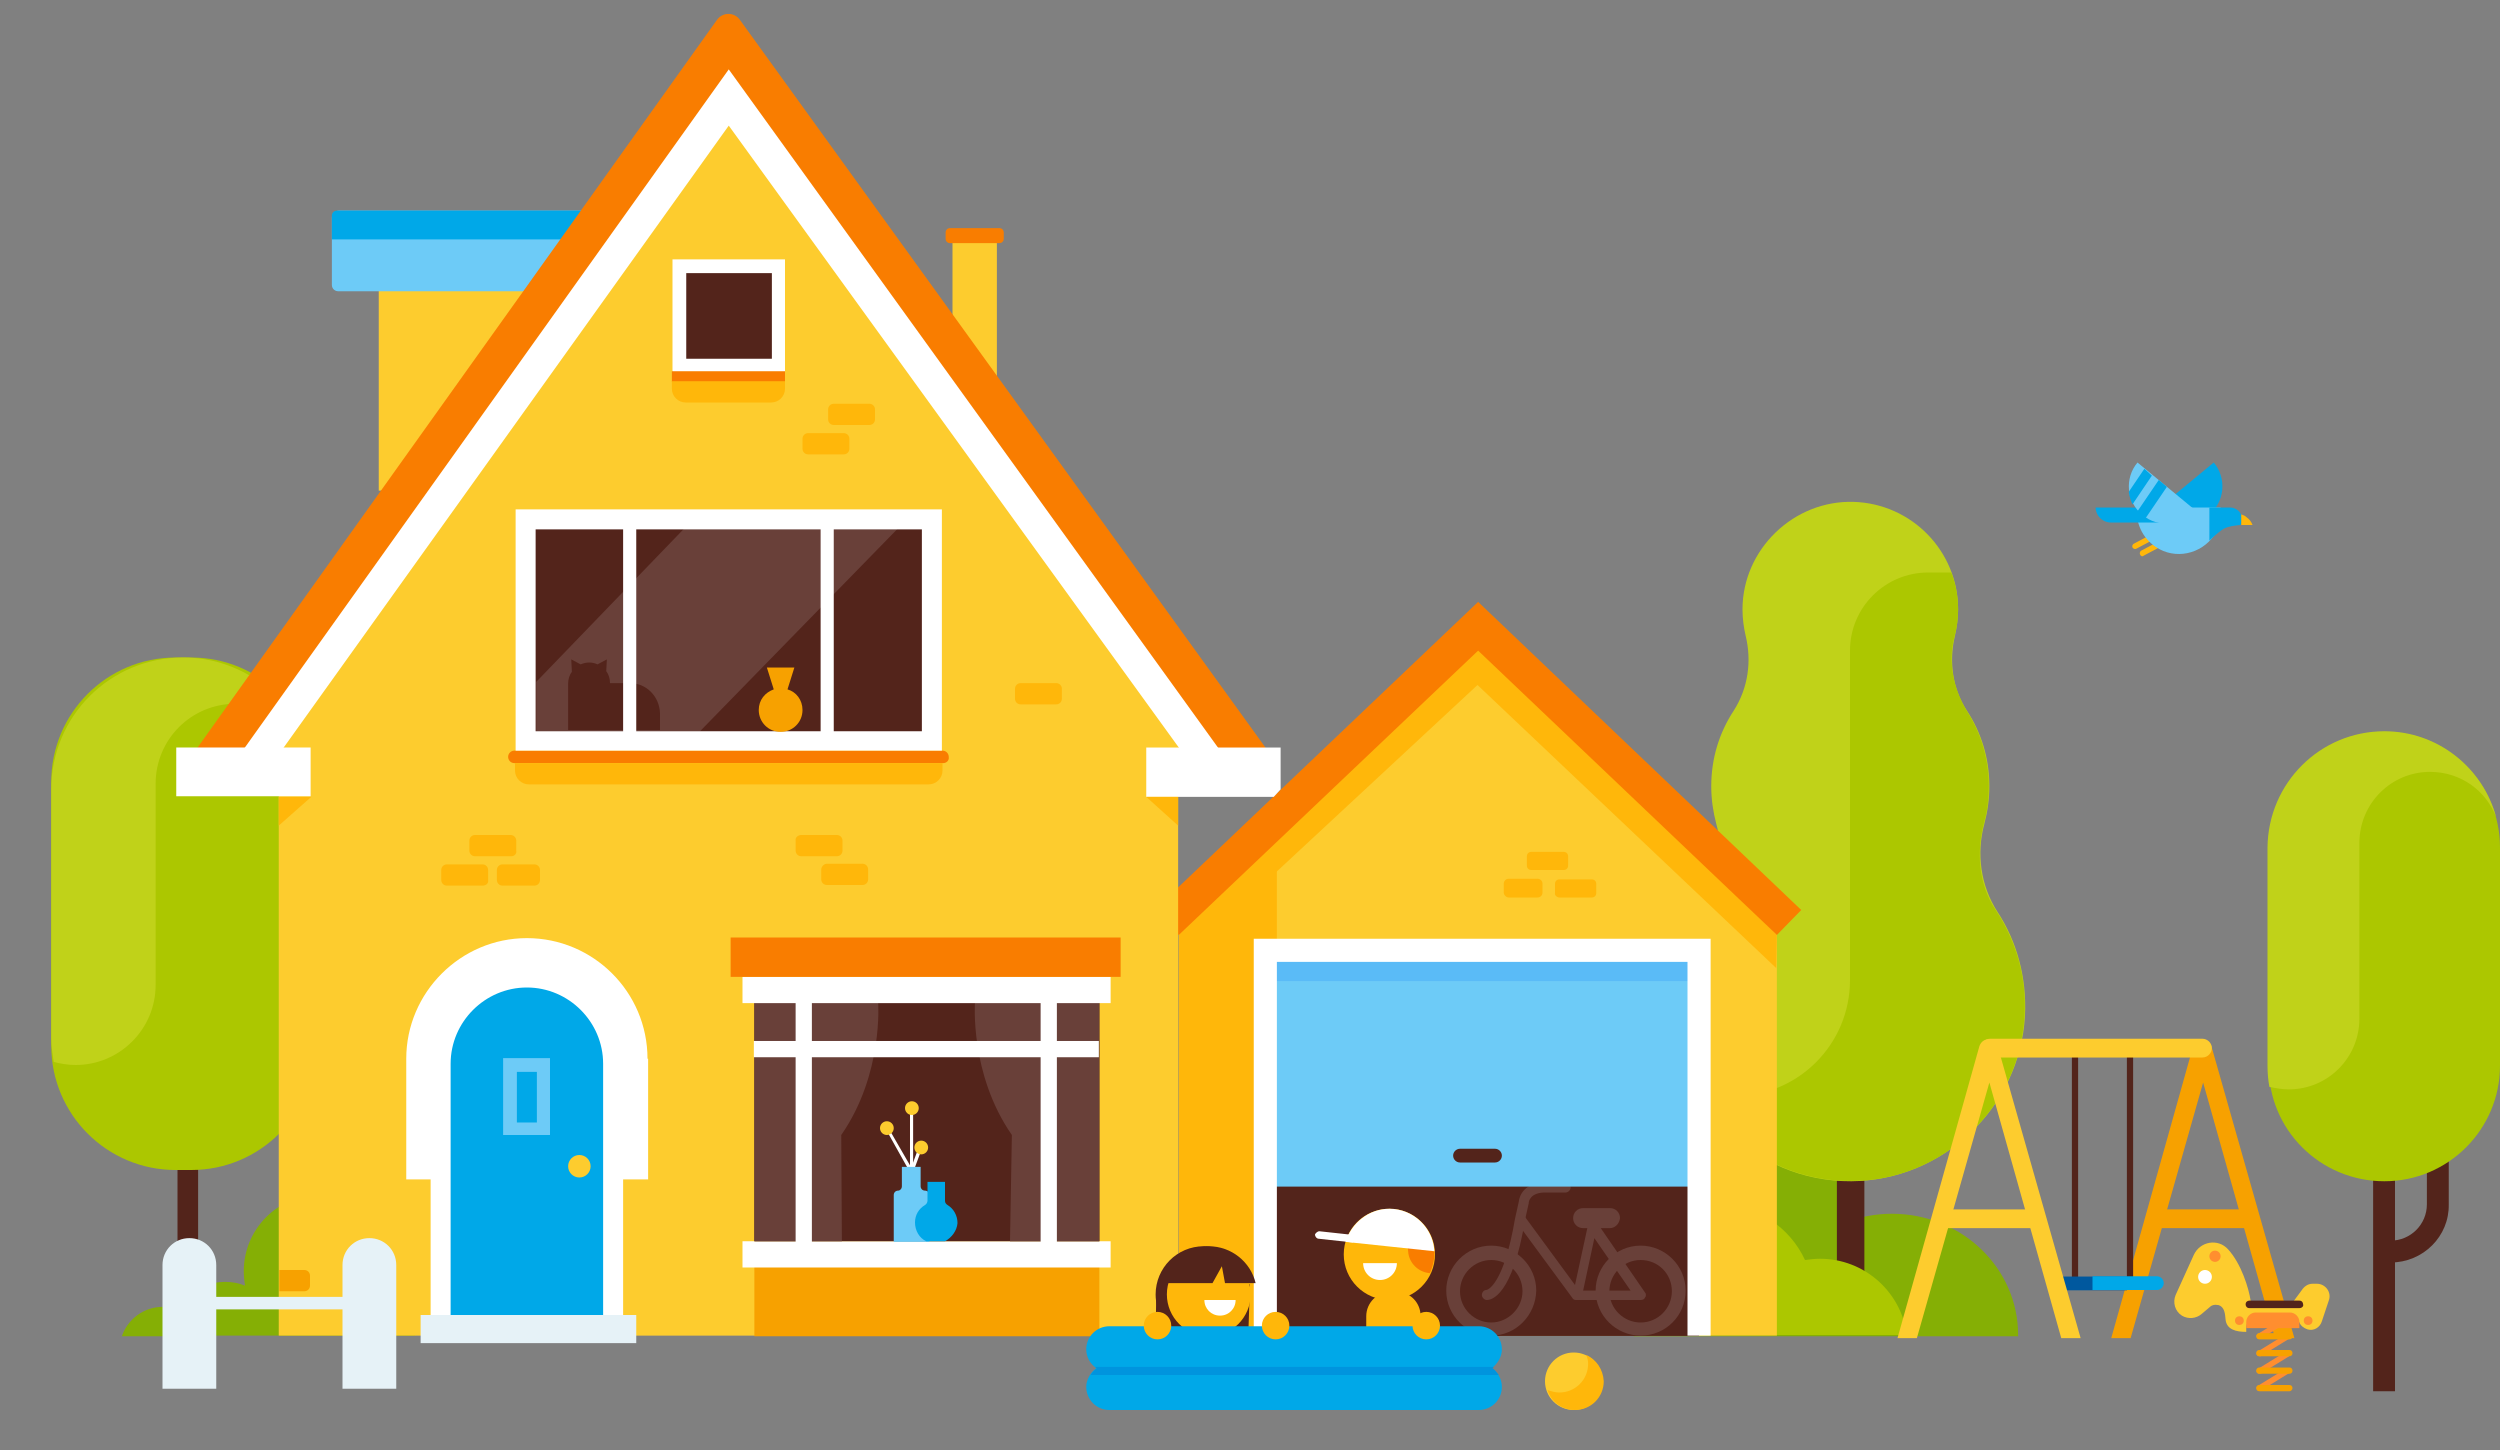 <svg id="RECHTS" xmlns="http://www.w3.org/2000/svg" width="400" height="232"><rect width="100%" height="100%" fill="#808080" stroke="none"/><style>.st0{fill:#85af05}.st1{fill:#53241b}.st2{fill:#c0d219}.st3{fill:#acc700}.st4{fill:#fdcc2e}.st5{fill:#ffb70a}.st6{fill:#694039}.st7{fill:#6dcbf7}.st8{fill:#5abbf7}.st9{fill:#00a8e8}.st10{fill:#fff}.st11{fill:#f97d00}.st12{fill:#f7a100}.st13{fill:#e6f2f7}.st14{fill:#00589e}.st15{fill:#ff8e2f}.st16{fill:#0094de}</style><path class="st0" d="M261.4 208.1v5.7h61.5v-.2c0-10.7-9-19.4-20.2-19.4-2.6 0-5.2.5-7.5 1.4.1-.6.1-1.2.1-1.8 0-10.7-9-19.4-20.2-19.4s-20.2 8.7-20.2 19.4c0 5.7 2.5 10.7 6.5 14.3z" id="XMLID_14_"/><g id="XMLID_2_"><g id="XMLID_7_"><path class="st1" d="M293.9 167h4.4v45.4h-4.4z" id="XMLID_13_"/></g><path class="st2" d="M272.4 146.1c2.7-4.3 3.6-9.4 2.2-14.3-.5-1.9-.8-3.9-.8-6 0-4.5 1.3-8.6 3.6-12.1 2.3-3.6 2.9-7.9 1.9-12-.3-1.3-.5-2.7-.5-4.2 0-9.6 8.2-17.5 17.8-17.2 9.3.3 16.7 7.9 16.7 17.2 0 1.4-.2 2.8-.5 4.2-1 4.1-.4 8.5 1.9 12s3.6 7.6 3.6 12.1c0 2.1-.3 4.1-.8 6-1.3 4.8-.6 9.9 2.1 14.1 3.1 4.7 4.7 10.5 4.4 16.6-.8 14.7-13.1 26.4-27.8 26.5-15.5.1-28.1-12.5-28.1-27.9 0-5.5 1.6-10.7 4.3-15z" id="XMLID_40_"/><path class="st3" d="M319.3 145.6c-2.8-4.2-3.1-9.4-1.8-14.2.5-1.8.7-3.6.7-5.6 0-4.3-1.2-8.3-3.3-11.7-2.3-3.7-3.3-8-2.2-12.2.4-1.4.6-2.9.6-4.4 0-2.1-.4-4.1-1.1-5.9h-3.7c-6.9 0-12.5 5.6-12.5 12.5v52.7c0 10.3-8.3 18.6-18.6 18.6h-5.3c5.4 8.9 15.6 14.6 27 13.4 12.4-1.3 22.6-11.1 24.5-23.4 1.2-7.3-.6-14.2-4.3-19.8z"/></g><path class="st3" d="M305.1 213.6c-.9-6.9-6.8-12.2-13.9-12.2-.8 0-1.6.1-2.4.2-2.4-5.2-7.7-8.9-13.8-8.9-7.8 0-14.1 5.8-15.1 13.3h20.9c-1.9 2.1-3.1 4.7-3.5 7.6h27.8z"/><g id="XMLID_201_"><path class="st4" d="M284.3 145.7l-47.8-45.5-47.9 45.5v68h95.7z" id="XMLID_220_"/><path class="st5" d="M284.3 149.6l-.1 5.3-47.8-45.3-36.7 34.1-.9-6.8 37.7-33.9z" id="XMLID_219_"/><path class="st5" d="M204.3 130.8l-6.2 5.7-.3.2-9.2 9v68h9.3l6.4-.1z"/><g id="XMLID_217_"><path transform="rotate(-180 236.37 182.875)" class="st1" d="M200.9 152h71v61.7h-71z" id="XMLID_218_"/></g><g id="XMLID_211_"><path class="st6" d="M238.6 213.7c-3.9 0-7.2-3.2-7.2-7.2 0-3.9 3.2-7.2 7.2-7.2 3.9 0 7.2 3.2 7.2 7.2-.1 4-3.3 7.2-7.2 7.2zm0-12.1c-2.8 0-5 2.3-5 5 0 2.8 2.3 5 5 5s5-2.3 5-5c0-2.8-2.3-5-5-5z" id="XMLID_216_"/><path class="st6" d="M262.5 213.7c-3.9 0-7.2-3.2-7.2-7.2 0-3.9 3.2-7.2 7.2-7.2 3.9 0 7.2 3.2 7.2 7.2s-3.2 7.2-7.2 7.2zm0-12.1c-2.8 0-5 2.3-5 5 0 2.8 2.3 5 5 5 2.8 0 5-2.3 5-5 0-2.8-2.2-5-5-5z" id="XMLID_215_"/><path class="st6" d="M237.9 208c-.4 0-.8-.4-.8-.8s.3-.8.7-.8c.2 0 2.8-.8 4.6-11.4l.6-2.7c.1-1.1 1-3.1 4.2-3.1h3.3c.4 0 .8.4.8.8s-.4.8-.8.8h-3.3c-2.4 0-2.6 1.5-2.6 1.6v.1l-.6 2.7c-2 12.2-5.4 12.8-6.1 12.8z" id="XMLID_214_"/><path class="st6" d="M262.5 208h-10.3c-.3 0-.5-.1-.6-.3l-8.9-12.1c-.3-.4-.2-.9.2-1.1.4-.3.9-.2 1.1.2l8 10.9 2.1-9.7c.1-.3.3-.6.6-.6.3-.1.6.1.8.3l7.7 11.2c.2.2.2.6 0 .8-.1.3-.4.4-.7.4zm-9.2-1.5h7.6l-5.8-8.4-1.8 8.4z" id="XMLID_213_"/><path class="st6" d="M257.6 196.5h-4.3c-.9 0-1.6-.7-1.6-1.6 0-.9.7-1.6 1.6-1.6h4.3c.9 0 1.6.7 1.6 1.6-.1.9-.8 1.6-1.6 1.6z" id="XMLID_212_"/></g><g id="XMLID_207_"><path transform="rotate(-180 236.37 170.628)" class="st7" d="M200.9 151.4h71v38.4h-71z" id="XMLID_210_"/><path transform="rotate(-180 236.37 154.187)" class="st8" d="M200.9 151.4h71v5.5h-71z" id="XMLID_209_"/><g id="XMLID_208_"><path class="st9" d="M239.2 184.8h-5.6"/><path class="st1" d="M239.2 186h-5.6c-.6 0-1.1-.5-1.1-1.1 0-.6.5-1.1 1.1-1.1h5.6c.6 0 1.1.5 1.1 1.1 0 .6-.5 1.1-1.1 1.1z"/></g></g><path class="st10" d="M270 213.7v-59.8h-65.7v59.8h-3.7v-63.5h73.1v63.5z"/><g id="XMLID_203_"><path class="st5" d="M249.5 143.6h5.2c.4 0 .7-.3.7-.7v-1.5c0-.4-.3-.7-.7-.7h-5.2c-.4 0-.7.3-.7.7v1.5c-.1.3.3.7.7.7z" id="XMLID_206_"/><path class="st5" d="M245 139.2h5.2c.4 0 .7-.3.7-.7V137c0-.4-.3-.7-.7-.7H245c-.4 0-.7.3-.7.7v1.5c0 .4.3.7.7.7z" id="XMLID_205_"/><path class="st5" d="M241.4 143.6h4.6c.5 0 .8-.4.8-.8v-1.4c0-.5-.4-.8-.8-.8h-4.6c-.5 0-.8.4-.8.8v1.4c0 .4.4.8.8.8z" id="XMLID_204_"/></g><path class="st11" d="M284.3 149.6l-47.8-45.5-47.9 45.5-3.9-4 51.8-49.3 51.7 49.3z" id="XMLID_202_"/></g><g id="XMLID_196_"><g id="XMLID_199_"><path class="st1" d="M28.4 185.7h3.3V213h-3.3z" id="XMLID_200_"/></g><path class="st3" d="M28.1 187.2h2.5c11 0 19.9-8.9 19.9-19.9v-42.2c0-11-8.9-19.9-19.9-19.9h-2.5c-11 0-19.9 8.9-19.9 19.9v42.2c0 11 8.9 19.9 19.9 19.9z" id="XMLID_198_"/><path class="st2" d="M29.3 105.2c9.8 0 18 6.7 20.4 15.7-1.8-4.9-6.5-8.3-12-8.3-7.1 0-12.8 5.7-12.8 12.8v32.2c0 7.1-5.8 12.8-12.8 12.8-1.2 0-2.4-.2-3.5-.5-.2-1.3-.4-2.5-.4-3.9v-39.7c0-11.7 9.4-21.1 21.1-21.1z" id="XMLID_197_"/></g><path class="st4" d="M152.4 38.3h7.1v22.6h-7.1z"/><path class="st11" d="M159.9 36.5H152c-.4 0-.7.3-.7.7v1c0 .4.3.7.7.7h7.9c.4 0 .7-.3.7-.7v-1c0-.4-.3-.7-.7-.7z"/><path class="st0" d="M66.4 213.8v-3.1h-5.5c1.5-2 2.4-4.5 2.4-7.3 0-6.7-5.5-12.2-12.2-12.2S39 196.7 39 203.4c0 .8.1 1.6.2 2.3-1-.4-2-.6-3.2-.6-4.8 0-8.6 3.9-8.6 8.6h39z"/><path class="st0" d="M32.5 213.8c-.9-2.7-3.5-4.7-6.5-4.7s-5.6 2-6.5 4.7h13z"/><g id="XMLID_192_"><path class="st4" d="M60.6 36.3h39.7v42.2H60.6z" id="XMLID_195_"/><path class="st7" d="M105.9 46.6H54.1c-.5 0-1-.4-1-1V34.8c0-.6.5-1.1 1.1-1.1h51.6v12.9z" id="XMLID_194_"/><path class="st9" d="M105.9 38.3H53.1v-3.8c0-.5.4-.8.8-.8h51.9v4.6z" id="XMLID_193_"/></g><g id="XMLID_190_"><path class="st4" d="M37.9 125.6l78.7-112.2 78.6 112.2z" id="XMLID_191_"/></g><path class="st10" d="M192.8 125.4L116.6 20.1l-75 104.8-4.9-3.6L116.6 9.6l81.1 112.2z"/><path class="st11" d="M35.4 124.9l-5-3.6L114.7 3.2c.9-1.3 2.8-1.3 3.7 0l84.5 117-5 3.6-81.3-112.7-81.2 113.8z"/><path class="st4" d="M44.6 120.3h143.9v93.4H44.6z" id="XMLID_189_"/><path class="st5" d="M44.6 127.5h5.2l-5.2 4.6z" id="XMLID_188_"/><path class="st10" d="M28.2 119.6h21.5v7.8H28.2z" id="XMLID_187_"/><path class="st10" d="M204.9 126.3v-6.7h-21.5v7.9h20.4z"/><path class="st5" d="M188.5 127.5h-5.1l5.1 4.6z" id="XMLID_185_"/><g id="XMLID_176_"><path class="st11" d="M150.9 122.1H82.3c-.6 0-1-.5-1-1 0-.6.5-1 1-1h68.5c.6 0 1 .5 1 1 .1.6-.4 1-.9 1z" id="XMLID_184_"/><path class="st5" d="M150.8 122.1H82.4v1.2c0 1.2 1 2.2 2.2 2.2h64c1.2 0 2.2-1 2.2-2.2v-1.2z" id="XMLID_183_"/><path class="st1" d="M84.1 83.1h65v35.5h-65z"/><path class="st6" d="M144.3 83.9l-33.9-.3-24.6 25.5v7.9H112z" id="XMLID_182_"/><path class="st1" d="M100.8 109.3h-3.2c0-.7-.2-1.4-.6-1.9l.1-1.9-1.5.8c-.4-.2-.9-.3-1.3-.3-.5 0-.9.1-1.4.3l-1.5-.8.1 2c-.4.5-.6 1.2-.6 1.9v7.4h14.7v-2.7c-.1-2.7-2.2-4.8-4.8-4.8z" id="XMLID_181_"/><path class="st10" d="M150.7 120.1H82.5V81.5h68.2v38.6zm-65-3.1h61.8V84.7H85.7V117z"/><g id="XMLID_178_"><path class="st10" d="M99.7 83.1h2.1v34.3h-2.1z" id="XMLID_180_"/><path class="st10" d="M131.3 83.1h2.1v34.3h-2.1z" id="XMLID_179_"/></g><path class="st12" d="M126 110.3l1.1-3.5h-4.4l1.1 3.5c-1.4.5-2.4 1.7-2.4 3.3 0 1.9 1.5 3.5 3.5 3.5 1.9 0 3.5-1.5 3.5-3.5 0-1.6-1-2.9-2.4-3.3z" id="XMLID_177_"/></g><path class="st12" d="M120.7 200.8h55.2v13h-55.2z" id="XMLID_175_"/><path class="st10" d="M118.8 198.6h58.9v4.2h-58.9z" id="XMLID_174_"/><path class="st1" d="M120.7 160.3h55.2v38.3h-55.2z" id="XMLID_173_"/><g id="XMLID_170_"><path class="st6" d="M140.5 160.3s.9 11.5-5.9 21.3l.1 17h-14v-38.3h19.8z" id="XMLID_172_"/><path class="st6" d="M156 160.3s-.9 11.5 5.9 21.3l-.3 17h14.3v-38.3H156z" id="XMLID_171_"/></g><path class="st10" d="M127.3 158.1h2.6v42.7h-2.6z" id="XMLID_169_"/><path class="st10" d="M166.5 158.1h2.6v42.7h-2.6z" id="XMLID_168_"/><path class="st10" d="M118.8 156.3h58.9v4.2h-58.9z" id="XMLID_166_"/><g id="XMLID_157_"><path class="st10" d="M145.6 188.2v-10.9h.5v10.8l-.5.1z"/><path class="st10" d="M145.9 188.1l-4.2-7.5.4-.2 3.7 6.4 1.3-3.5.5.2z" id="XMLID_165_"/><circle class="st4" cx="141.9" cy="180.5" r="1.1" id="XMLID_164_"/><circle class="st4" cx="147.4" cy="183.6" r="1.1" id="XMLID_163_"/><circle class="st4" cx="145.9" cy="177.3" r="1.1" id="XMLID_162_"/><path class="st7" d="M144.3 189.8v-3.1h3v3.1c0 .4.3.7.7.7.4 0 .7.3.7.7v7.5H143v-7.5c0-.4.3-.7.7-.7.3 0 .6-.3.6-.7z" id="XMLID_159_"/><path class="st9" d="M151.2 198.6h-3c-1.1-.5-1.8-1.7-1.8-3 0-1.2.6-2.2 1.6-2.8.2-.1.4-.4.4-.7v-3h2.8v3c0 .3.1.5.4.7 1 .6 1.6 1.7 1.6 2.9-.1 1.2-.9 2.3-2 2.9z" id="XMLID_158_"/></g><path transform="rotate(-90 148.186 167.872)" class="st10" d="M146.9 140.3h2.6v55.2h-2.6z" id="XMLID_156_"/><path class="st11" d="M116.9 150h62.4v6.3h-62.4z" id="XMLID_167_"/><g id="XMLID_148_"><g id="XMLID_151_"><path class="st10" d="M125.6 59.5h-18v-18h18v18zm-14.8-3.1h11.6V44.7h-11.6v11.7z" id="XMLID_153_"/><path class="st1" d="M109.8 43.7h13.7v13.7h-13.7z" id="XMLID_152_"/></g><path class="st11" d="M107.5 59.4h18.1v1.7h-18.1z" id="XMLID_150_"/><path class="st5" d="M125.6 61h-18.1v1.2c0 1.2 1 2.2 2.2 2.2h13.7c1.2 0 2.2-1 2.2-2.2V61z" id="XMLID_149_"/></g><g id="XMLID_144_"><path class="st5" d="M77.2 141.7h-5.7c-.5 0-.9-.4-.9-.9v-1.6c0-.5.4-.9.9-.9h5.7c.5 0 .9.4.9.9v1.6c.1.5-.3.9-.9.9z" id="XMLID_147_"/><path class="st5" d="M81.8 137H76c-.5 0-.9-.4-.9-.9v-1.6c0-.5.4-.9.9-.9h5.7c.5 0 .9.4.9.9v1.6c.1.5-.3.9-.8.9z" id="XMLID_146_"/><path class="st5" d="M85.5 141.7h-5.1c-.5 0-.9-.4-.9-.9v-1.6c0-.5.4-.9.9-.9h5.1c.5 0 .9.4.9.9v1.6c0 .5-.4.9-.9.9z" id="XMLID_145_"/></g><path class="st5" d="M128.2 133.6h5.7c.5 0 .9.4.9.9v1.6c0 .5-.4.9-.9.9h-5.7c-.5 0-.9-.4-.9-.9v-1.6c-.1-.5.4-.9.9-.9z" id="XMLID_143_"/><path class="st12" d="M48.7 203.2h-4v3.4h4c.5 0 .9-.4.9-.9v-1.6c0-.5-.4-.9-.9-.9z"/><path class="st5" d="M132.3 138.2h5.7c.5 0 .9.4.9.9v1.6c0 .5-.4.9-.9.9h-5.7c-.5 0-.9-.4-.9-.9v-1.6c0-.4.4-.9.9-.9z" id="XMLID_142_"/><g id="XMLID_139_"><path class="st5" d="M133.4 64.6h5.7c.5 0 .9.4.9.9v1.6c0 .5-.4.9-.9.9h-5.7c-.5 0-.9-.4-.9-.9v-1.6c0-.5.4-.9.9-.9z" id="XMLID_141_"/><path class="st5" d="M129.3 69.3h5.7c.5 0 .9.4.9.9v1.6c0 .5-.4.9-.9.9h-5.7c-.5 0-.9-.4-.9-.9v-1.6c0-.5.4-.9.9-.9z" id="XMLID_140_"/></g><g id="XMLID_137_"><path class="st5" d="M163.3 109.3h5.7c.5 0 .9.4.9.9v1.6c0 .5-.4.9-.9.9h-5.7c-.5 0-.9-.4-.9-.9v-1.6c0-.5.4-.9.9-.9z" id="XMLID_138_"/></g><g id="XMLID_129_"><path class="st10" d="M103.6 169.4c0-10.7-8.7-19.3-19.3-19.3S65 158.8 65 169.4v19.3h38.7v-19.3z" id="XMLID_136_"/><g id="XMLID_131_"><g id="XMLID_133_"><path class="st9" d="M98.1 213.8v-43.6c0-7.6-6.2-13.8-13.8-13.8s-13.8 6.2-13.8 13.8v43.6"/><path class="st10" d="M99.7 213.8h-3.2v-43.6c0-6.7-5.5-12.2-12.2-12.2-6.7 0-12.2 5.5-12.2 12.2v43.6h-3.2v-43.6c0-8.5 6.9-15.4 15.4-15.4s15.4 6.9 15.4 15.4v43.6z"/></g></g><path class="st13" d="M67.3 210.4h34.5v4.5H67.3z" id="XMLID_130_"/><path class="st7" d="M85.9 171.5v8.1h-3.2v-8.1h3.2m2.1-2.2h-7.5v12.3H88v-12.3z" id="XMLID_132_"/></g><circle class="st4" cx="92.7" cy="186.6" r="1.8" id="XMLID_128_"/><g id="XMLID_1_"><path class="st13" d="M54.7 222.2h8.7v-19.8c0-2.4-1.9-4.3-4.3-4.3s-4.3 1.9-4.3 4.3v19.8z" id="XMLID_127_"/><path class="st13" d="M25.9 222.2h8.7v-19.8c0-2.4-1.9-4.3-4.3-4.3S26 200 26 202.4v19.8z" id="XMLID_126_"/><path class="st13" d="M30.2 207.5h28.9v2H30.2z" id="XMLID_125_"/></g><path class="st12" d="M364 214.1l-11.5-40.9-11.6 40.9h-3.1l13.1-46.7c.2-.6.7-1.1 1.4-1.1s1.3.4 1.5 1l13.3 46.8H364z"/><path class="st12" d="M345.3 193.5h15v3h-15z"/><path class="st1" d="M340.3 168.1h1v36.6h-1zm-8.8 0h1v36.6h-1z"/><path transform="rotate(-180 334.958 205.274)" class="st14" d="M329.6 204.1h10.8v2.2h-10.8z"/><path class="st9" d="M334.8 206.4h10.3c.6 0 1.1-.5 1.1-1.1 0-.6-.5-1.1-1.1-1.1h-10.3v2.2z"/><path class="st4" d="M318.4 169.2h34c.8 0 1.5-.7 1.5-1.5s-.7-1.5-1.5-1.5h-34c-.8 0-1.5.7-1.5 1.5s.6 1.5 1.5 1.5zm-7.4 24.3h15.2v3H311z"/><path class="st4" d="M329.8 214.1l-11.5-40.9-11.6 40.9h-3.1l13.1-46.7c.2-.6.7-1.1 1.4-1.1s1.3.4 1.5 1l13.3 46.8h-3.1zm37.1-5.8l1.4-1.9c.4-.6 1-1 1.7-1h.7c1.4 0 2.4 1.4 1.9 2.7l-1.1 3.3c-.3 1-1.3 1.6-2.3 1.3-.6-.2-1.1-.6-1.3-1.1l-.9-1.9c-.2-.6-.4-.9-.1-1.4z"/><path class="st4" d="M358.4 208.7h10.4v2.3h-10.4z"/><path class="st4" d="M353.6 209.1c.3-.3.8-.4 1.2-.3h.1c1.1.3 1.1 1.5 1.2 2.4.2 1.5 1.6 1.9 3.3 1.9v-.8s.8-3.4.8-3.5c0-.3 0-.5-.1-.7-.3-2-1.5-5.9-3.6-8.2-1.6-1.8-4.5-1.3-5.5.9l-2.9 6.4c-.5 1.2-.1 2.6 1 3.3 1 .6 2.3.5 3.2-.3l1.3-1.1z"/><path class="st1" d="M367.9 209.3h-8c-.4 0-.6-.3-.6-.6 0-.4.3-.6.6-.6h8c.4 0 .6.3.6.6.1.3-.2.6-.6.6z"/><path class="st15" d="M361.5 217c-.2 0-.3-.1-.4-.2-.1-.2-.1-.5.2-.6l4.4-2.7c.2-.1.5-.1.6.2.1.2.1.5-.2.6l-4.4 2.7h-.2zm0-2.8c-.2 0-.3-.1-.4-.2-.1-.2-.1-.5.2-.6l4.4-2.7c.2-.1.5-.1.6.2.1.2.1.5-.2.6l-4.4 2.7h-.2zm0 5.6c-.2 0-.3-.1-.4-.2-.1-.2-.1-.5.2-.6l4.4-2.7c.2-.1.5-.1.6.2.1.2.1.5-.2.6l-4.4 2.7c-.1-.1-.1 0-.2 0zm0 2.7c-.2 0-.3-.1-.4-.2-.1-.2-.1-.5.2-.6l4.4-2.7c.2-.1.5-.1.6.2.1.2.1.5-.2.6l-4.4 2.7h-.2z"/><path class="st12" d="M366.3 214.3h-4.8c-.3 0-.5-.2-.5-.5s.2-.5.5-.5h4.8c.3 0 .5.2.5.5s-.2.5-.5.5zm0 2.7h-4.8c-.3 0-.5-.2-.5-.5s.2-.5.5-.5h4.8c.3 0 .5.2.5.5s-.2.5-.5.5zm0 2.8h-4.8c-.3 0-.5-.2-.5-.5s.2-.5.5-.5h4.8c.3 0 .5.2.5.5s-.2.5-.5.5zm0 2.8h-4.8c-.3 0-.5-.2-.5-.5s.2-.5.5-.5h4.8c.3 0 .5.2.5.5 0 .2-.2.5-.5.5z"/><path class="st15" d="M367.8 212.5h-8.4v-1c0-.8.7-1.5 1.5-1.5h5.5c.8 0 1.5.7 1.5 1.5v1z"/><circle class="st10" cx="352.8" cy="204.3" r="1.1"/><circle class="st15" cx="354.4" cy="201" r=".9"/><circle class="st15" cx="358.3" cy="211.3" r=".7"/><circle class="st15" cx="369.3" cy="211.3" r=".7"/><g id="XMLID_940_"><path class="st1" d="M382.5 202h-1.1v-3.5h1.1c3.2 0 5.8-2.6 5.8-5.8v-11h3.5v11c.1 5.1-4.1 9.3-9.3 9.3z" id="XMLID_1018_"/><g id="XMLID_1016_"><path class="st1" d="M379.7 188.3h3.5v34.3h-3.5z" id="XMLID_1017_"/></g><path id="XMLID_1014_" class="st3" d="M381.5 189c10.2 0 18.5-8.3 18.5-18.5v-34.9c0-10.2-8.3-18.5-18.5-18.5s-18.5 8.3-18.5 18.5v34.9c-.1 10.2 8.2 18.5 18.5 18.5z"/><path id="XMLID_1013_" class="st2" d="M381.5 117c8.6 0 15.8 5.9 17.9 13.8-1.6-4.3-5.7-7.3-10.6-7.3-6.2 0-11.2 5-11.3 11.2V163c0 6.2-5 11.3-11.3 11.3-1.1 0-2.1-.2-3.1-.4-.2-1.1-.3-2.2-.3-3.4v-34.9c.1-10.3 8.4-18.6 18.7-18.6z"/></g><path class="st9" d="M345 81.6c2.1 2.6 5.9 2.9 8.4.8 2.6-2.1 2.9-5.9.8-8.4l-9.2 7.6z"/><path class="st5" d="M342.4 88.7c-.1-.2 0-.5.2-.6l3.4-1.8c.2-.1.5 0 .6.2.1.2 0 .5-.2.6l-3.4 1.8c-.2.2-.5.1-.6-.2zm-1.2-1.1c-.1-.2 0-.5.2-.6l3.4-1.8c.2-.1.5 0 .6.2.1.2 0 .5-.2.6l-3.4 1.8c-.2.1-.5 0-.6-.2z"/><path class="st7" d="M341.9 81.2c-.2 2.4.8 4.8 3 6.3 3.1 2.1 7.3 1.2 9.4-1.9.5-.8.9-1.6 1-2.5v-1.9h-13.4z"/><path class="st9" d="M346.3 83.6h-8.6c-1.3 0-2.4-1.1-2.4-2.4h11v2.4z"/><path class="st7" d="M351.2 81.6c-2.1 2.6-5.9 2.9-8.4.8-2.6-2.1-2.9-5.9-.8-8.4l9.2 7.6z"/><path class="st9" d="M343.1 75l-2.5 3.7c.1.7.3 1.4.6 2l3.1-4.6-1.2-1.1zm3.6 2.9l-1.3-1.1-3.4 5c.2.2.4.5.7.7.2.2.4.3.6.4l3.4-5zm10.1 3.3h-3.3v5.3s1.3-1.3 2.3-1.9c.9-.5 2.7-.6 2.7-.6.1-.3.2-.5.2-.9.1-1-.8-1.9-1.9-1.9z"/><path class="st5" d="M358.6 84h1.8s-.2-.7-.9-1.2c-.3-.3-.6-.4-.9-.5V84z"/><g id="XMLID_697_"><path class="st5" d="M223.5 206.7h-1c-2.1 0-3.9 1.7-3.9 3.9v8.5h8.7v-8.5c0-2.2-1.7-3.9-3.8-3.9z"/><g id="XMLID_700_"><circle id="XMLID_1001_" class="st5" cx="222.3" cy="200.7" r="7.3"/></g><g id="XMLID_701_"><g id="XMLID_702_"><path id="XMLID_703_" class="st10" d="M218.1 202.1c0 1.5 1.2 2.7 2.7 2.7 1.5 0 2.7-1.2 2.7-2.7h-5.4z"/></g></g><g id="XMLID_704_"><path id="XMLID_705_" class="st11" d="M229.5 200.1v.5c0 1.1-.3 2.1-.7 3.1-1.8-.1-3.4-1.6-3.5-3.5l-.1-1.1 3.9-.3c.2.5.3.9.4 1.3z"/></g><g id="XMLID_706_"><path id="XMLID_15_" class="st10" d="M211.1 197l5.5.6-.1 1.2-5.5-.6c-.3 0-.6-.3-.6-.7.1-.2.4-.5.7-.5z"/></g><g id="XMLID_113_"><path id="XMLID_708_" class="st10" d="M215.3 198.7c.9-3 3.7-5.3 7-5.3 3.8 0 7 3 7.2 6.8l-14.2-1.5z"/></g></g><g id="XMLID_709_"><g id="XMLID_112_"><path id="XMLID_711_" class="st1" d="M185 206.6l-.1 7.7h14.8l.3-8.8h-13.8z"/></g><g id="XMLID_712_"><path id="XMLID_111_" class="st1" d="M198.4 207.2c0-.1 0-.3.1-.4-.1-.1-.2-.3-.1-.5.2-.3.3-.6.5-.9.2-.5.5-.9.8-1.3-1.2-2.8-3.9-4.7-7.1-4.7-4.3 0-7.7 3.5-7.7 7.7 0 2.7 1.4 5 3.4 6.4.4-.8.9-1.4 1.7-1.9.3-.2.7.1.7.5.1 0 .3 0 .3.1.2.1.3.4.2.6-.1.1-.1.2-.2.3.2-.1.5-.3.7-.3h.3c.8-.6 1.7-1.2 2.8-1.5.4-.1.6.2.5.6.1 0 .1 0 .2.1.2-.2.5-.3.7-.5.2-.1.4-.1.5.1-.1-.1-.1-.3 0-.4l.3-.3c-.3-.1-.5-.5-.2-.7.1-.1.2-.2.4-.3-.2-.2-.2-.5 0-.7l.6-.6c-.4 0-.7-.5-.3-.8.4-.3.7-.5.9-.6z"/></g><g id="XMLID_717_"><circle id="XMLID_110_" class="st5" cx="193.4" cy="207.1" r="6.7"/></g><g id="XMLID_718_"><g id="XMLID_109_"><path id="XMLID_720_" class="st10" d="M197.7 208c0 1.4-1.1 2.5-2.5 2.5s-2.5-1.1-2.5-2.5h5z"/></g></g><g id="XMLID_721_"><path id="XMLID_108_" class="st1" d="M195.5 202.6l.5 2.7h4.9c-.8-3.4-3.9-5.9-7.5-5.9s-6.7 2.5-7.5 5.9h8.1l1.5-2.7z"/></g></g><path class="st9" d="M238.7 218.9c.9-.7 1.6-1.8 1.6-3 0-2-1.6-3.7-3.7-3.7h-59.1c-2 0-3.7 1.6-3.7 3.7 0 1.2.6 2.3 1.6 3-.9.7-1.6 1.8-1.6 3 0 2 1.6 3.7 3.7 3.7h59.1c2 0 3.7-1.6 3.7-3.7 0-1.2-.6-2.3-1.6-3z"/><path class="st16" d="M175.2 218.7c.1.1.2.2.3.2-.4.3-.7.6-1 1.1h65.3c-.3-.4-.6-.8-1-1.1.1-.1.2-.2.3-.2h-63.9z"/><circle class="st5" cx="204.1" cy="212.1" r="2.2"/><circle class="st5" cx="228.2" cy="212.1" r="2.2"/><circle class="st5" cx="185.2" cy="212.1" r="2.2"/><circle class="st4" cx="251.8" cy="221" r="4.6"/><path class="st5" d="M253.8 216.8c.2.5.3.9.3 1.4 0 2.6-2.1 4.6-4.6 4.6-.7 0-1.3-.2-1.9-.4.6 1.9 2.3 3.2 4.4 3.2 2.6 0 4.6-2.1 4.6-4.6-.1-1.9-1.2-3.5-2.8-4.2z"/></svg>